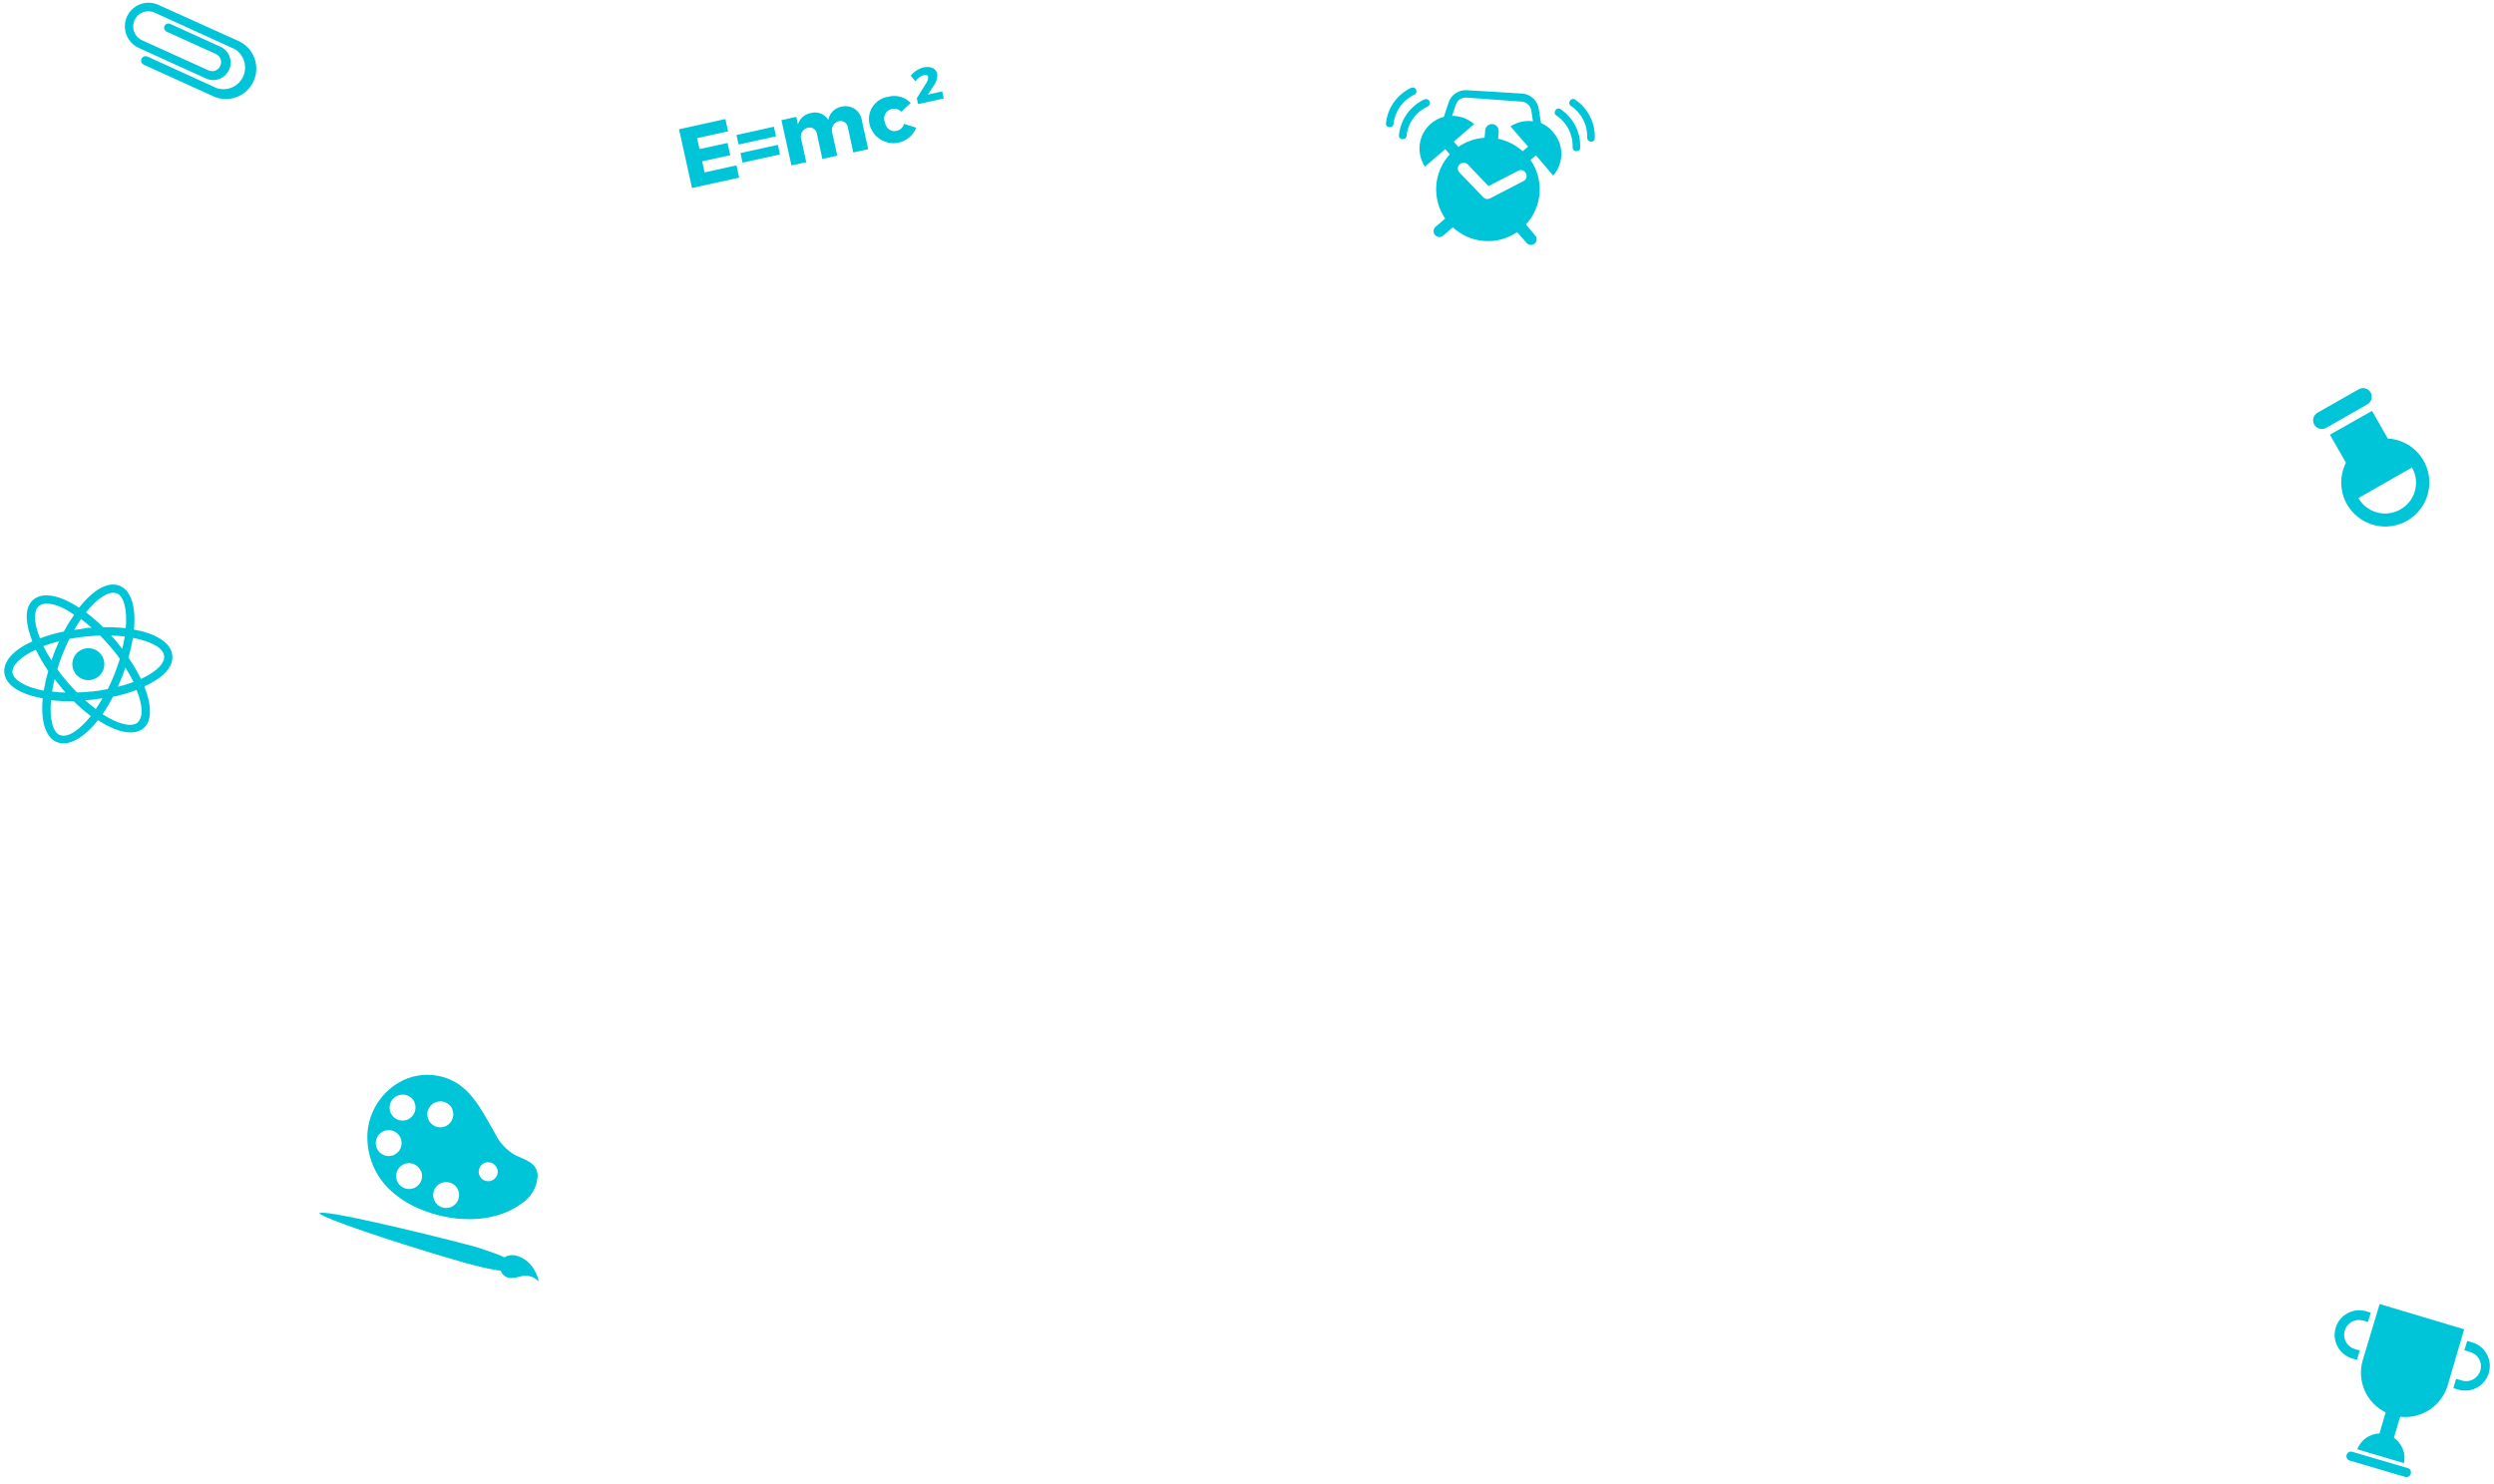 <svg width="304" height="181" viewBox="0 0 304 181" fill="none" xmlns="http://www.w3.org/2000/svg">
<g style="mix-blend-mode:multiply">
<g style="mix-blend-mode:multiply">
<path d="M30.9 9.91C30.699 10.353 30.413 10.751 30.058 11.083C29.703 11.415 29.286 11.673 28.83 11.843C28.375 12.013 27.891 12.092 27.405 12.074C26.919 12.056 26.442 11.943 26 11.74L17.53 7.89C17.464 7.862 17.405 7.821 17.355 7.77C17.305 7.718 17.266 7.658 17.239 7.592C17.213 7.525 17.2 7.454 17.201 7.383C17.202 7.311 17.217 7.241 17.245 7.175C17.273 7.109 17.314 7.05 17.365 7C17.417 6.95 17.477 6.911 17.544 6.884C17.61 6.858 17.681 6.845 17.752 6.846C17.824 6.847 17.894 6.862 17.96 6.89L26.43 10.75C27.043 10.947 27.706 10.913 28.295 10.655C28.884 10.397 29.359 9.933 29.631 9.35C29.902 8.767 29.951 8.105 29.769 7.488C29.586 6.871 29.185 6.342 28.64 6L18.85 1.54C18.629 1.44 18.39 1.384 18.147 1.376C17.904 1.367 17.662 1.407 17.434 1.493C16.975 1.665 16.603 2.013 16.4 2.46C16.197 2.907 16.18 3.416 16.353 3.876C16.525 4.335 16.873 4.707 17.32 4.91L25.41 8.58C25.675 8.699 25.977 8.708 26.249 8.605C26.521 8.502 26.741 8.295 26.86 8.03C26.979 7.765 26.988 7.463 26.885 7.191C26.782 6.919 26.575 6.699 26.31 6.58L20.31 3.86C20.184 3.803 20.086 3.698 20.037 3.569C19.988 3.439 19.993 3.296 20.05 3.17C20.107 3.044 20.212 2.946 20.341 2.897C20.471 2.848 20.614 2.853 20.74 2.91L26.74 5.64C27.012 5.743 27.26 5.9 27.468 6.102C27.677 6.304 27.842 6.547 27.954 6.815C28.065 7.083 28.121 7.371 28.117 7.662C28.113 7.952 28.049 8.239 27.93 8.504C27.811 8.769 27.64 9.007 27.425 9.203C27.211 9.399 26.959 9.55 26.685 9.645C26.41 9.74 26.119 9.778 25.829 9.757C25.54 9.735 25.258 9.655 25 9.52L16.91 5.84C16.214 5.523 15.672 4.943 15.404 4.226C15.136 3.51 15.163 2.716 15.48 2.02C15.797 1.324 16.378 0.782 17.094 0.514C17.81 0.246 18.604 0.273 19.3 0.59L29.07 5C29.515 5.2 29.916 5.486 30.249 5.841C30.582 6.197 30.842 6.615 31.012 7.072C31.182 7.529 31.26 8.015 31.241 8.502C31.221 8.99 31.106 9.468 30.9 9.91V9.91Z" fill="#00C4D8"/>
</g>
</g>
<g style="mix-blend-mode:multiply">
<g style="mix-blend-mode:multiply">
<path d="M17.59 83.69L18.18 83.41C20.13 82.41 21.18 81.13 21 79.88C20.84 78.36 19 77.25 16.33 76.76C16.59 74.02 16 71.99 14.58 71.42C13.16 70.85 11.34 71.93 9.64 74.09C7.33 72.58 5.26 72.15 4.1 73.09C3.1 73.9 3.01 75.5 3.72 77.59C3.79 77.79 3.87 77.99 3.95 78.2C1.7 79.2 0.38 80.61 0.53 82.03C0.65 83.1 1.53 83.97 3.05 84.56C3.748 84.828 4.472 85.022 5.21 85.14C4.95 87.89 5.53 89.93 6.95 90.49C8.37 91.05 10.2 89.99 11.95 87.81C12.577 88.233 13.248 88.589 13.95 88.87C15.43 89.47 16.7 89.47 17.52 88.77C18.53 87.9 18.51 86 17.59 83.69ZM18.14 78.31C19.27 78.76 19.94 79.31 20.01 79.99C20.1 80.79 19.26 81.71 17.71 82.52C17.54 82.61 17.37 82.7 17.18 82.78C16.742 81.873 16.23 81.004 15.65 80.18C15.882 79.392 16.066 78.591 16.2 77.78C16.862 77.893 17.512 78.071 18.14 78.31V78.31ZM11.14 84.31C10.53 84.38 9.95 84.42 9.39 84.43C9 84.03 8.6 83.61 8.21 83.15C7.82 82.69 7.36 82.15 6.99 81.58C7.17 80.98 7.39 80.35 7.65 79.71C7.91 79.07 8.17 78.47 8.46 77.9C9.08 77.78 9.73 77.68 10.46 77.61C11.19 77.54 11.64 77.51 12.2 77.49C12.6 77.89 12.99 78.32 13.39 78.78C13.79 79.24 14.24 79.78 14.61 80.34C14.42 80.95 14.2 81.57 13.95 82.21C13.7 82.85 13.42 83.45 13.14 84.02C12.45 84.16 11.8 84.26 11.13 84.33L11.14 84.31ZM12.5 85.14C12.23 85.61 11.95 86.04 11.68 86.45C11.25 86.13 10.82 85.77 10.38 85.38L11.24 85.31L12.5 85.14ZM8.02 84.44C7.43 84.44 6.88 84.38 6.35 84.32C6.42 83.84 6.53 83.32 6.65 82.81C6.91 83.14 7.17 83.47 7.45 83.81C7.73 84.15 7.82 84.25 8 84.46L8.02 84.44ZM6.28 80.53C5.917 79.964 5.583 79.38 5.28 78.78C5.912 78.546 6.557 78.346 7.21 78.18C7.04 78.56 6.87 78.94 6.71 79.34C6.55 79.74 6.41 80.16 6.27 80.55L6.28 80.53ZM9.06 76.78C9.33 76.32 9.6 75.88 9.88 75.48C10.3 75.79 10.73 76.15 11.17 76.54C10.89 76.54 10.6 76.54 10.31 76.62C10.02 76.7 9.46 76.74 9.05 76.8L9.06 76.78ZM13.54 77.49C14.098 77.498 14.656 77.538 15.21 77.61C15.13 78.09 15.03 78.61 14.9 79.11C14.65 78.79 14.39 78.46 14.11 78.11L13.54 77.49ZM15.28 81.4C15.647 81.964 15.98 82.548 16.28 83.15C15.652 83.385 15.011 83.582 14.36 83.74C14.53 83.37 14.7 82.98 14.86 82.58C15.02 82.18 15.13 81.81 15.27 81.42L15.28 81.4ZM14.22 72.33C15.1 72.68 15.53 74.33 15.33 76.59C14.413 76.498 13.492 76.457 12.57 76.47C11.912 75.824 11.213 75.219 10.48 74.66C11.91 72.87 13.34 72 14.21 72.35L14.22 72.33ZM4.76 73.88C5.24 73.47 6.14 73.5 7.27 73.95C7.89 74.227 8.483 74.561 9.04 74.95C8.581 75.609 8.16 76.293 7.78 77C6.793 77.2 5.823 77.478 4.88 77.83C4.8 77.64 4.73 77.46 4.67 77.28C4.11 75.67 4.13 74.42 4.75 73.9L4.76 73.88ZM1.52 82C1.43 81.13 2.52 80.08 4.36 79.21C4.803 80.112 5.311 80.981 5.88 81.81C5.651 82.602 5.467 83.407 5.33 84.22C3.06 83.76 1.63 82.91 1.52 82ZM7.32 89.65C6.45 89.3 6.01 87.65 6.22 85.37C7.136 85.476 8.058 85.52 8.98 85.5C9.636 86.149 10.334 86.754 11.07 87.31C9.63 89.09 8.2 90 7.32 89.62V89.65ZM16.79 88.09C16.07 88.7 14.44 88.33 12.5 87.09C12.963 86.406 13.384 85.695 13.76 84.96C14.743 84.756 15.709 84.478 16.65 84.13C17.42 86 17.46 87.49 16.79 88.06V88.09Z" fill="#00C4D8"/>
</g>
<g style="mix-blend-mode:multiply">
<path d="M11.49 79.17C11.132 79.027 10.739 78.993 10.361 79.074C9.984 79.154 9.639 79.345 9.37 79.621C9.101 79.898 8.92 80.248 8.85 80.627C8.78 81.007 8.824 81.398 8.976 81.753C9.129 82.107 9.383 82.408 9.707 82.618C10.031 82.828 10.41 82.937 10.796 82.931C11.182 82.925 11.557 82.805 11.875 82.586C12.192 82.367 12.438 82.059 12.58 81.7C12.77 81.22 12.762 80.684 12.558 80.21C12.354 79.735 11.97 79.361 11.49 79.17V79.17Z" fill="#00C4D8"/>
</g>
</g>
<g style="mix-blend-mode:multiply">
<g style="mix-blend-mode:multiply">
<path d="M288 165.85C287.643 167.069 287.727 168.375 288.237 169.538C288.747 170.701 289.651 171.647 290.79 172.21L290.04 174.78C289.448 174.798 288.875 174.991 288.393 175.335C287.911 175.678 287.541 176.157 287.33 176.71L293.03 178.4C293.153 177.821 293.101 177.219 292.882 176.669C292.664 176.119 292.287 175.646 291.8 175.31L292.56 172.74C293.824 172.886 295.1 172.581 296.161 171.878C297.222 171.176 298.001 170.121 298.36 168.9L300.36 162.08L290.06 159L288 165.85Z" fill="#00C4D8"/>
</g>
<g style="mix-blend-mode:multiply">
<path d="M293.49 179L286.67 177C286.534 176.975 286.393 177.002 286.275 177.075C286.158 177.148 286.071 177.262 286.033 177.395C285.994 177.528 286.006 177.671 286.067 177.795C286.127 177.92 286.232 178.018 286.36 178.07L293.17 180.07C293.24 180.091 293.314 180.098 293.387 180.091C293.46 180.083 293.531 180.061 293.595 180.025C293.659 179.99 293.716 179.942 293.762 179.885C293.807 179.827 293.84 179.761 293.86 179.69C293.901 179.549 293.885 179.399 293.816 179.27C293.746 179.141 293.63 179.044 293.49 179V179Z" fill="#00C4D8"/>
</g>
<g style="mix-blend-mode:multiply">
<path d="M284.7 161.9C284.473 162.66 284.555 163.479 284.93 164.178C285.305 164.877 285.941 165.399 286.7 165.63L287.3 165.81L287.63 164.66L287.04 164.49C286.812 164.424 286.598 164.314 286.412 164.166C286.226 164.018 286.071 163.835 285.956 163.627C285.841 163.419 285.768 163.19 285.741 162.954C285.714 162.718 285.734 162.478 285.8 162.25C285.866 162.021 285.976 161.808 286.124 161.622C286.272 161.436 286.455 161.281 286.663 161.166C286.871 161.051 287.1 160.978 287.336 160.951C287.572 160.924 287.812 160.944 288.04 161.01L288.64 161.19L288.98 160.05L288.38 159.87C287.623 159.659 286.813 159.753 286.125 160.133C285.437 160.513 284.925 161.147 284.7 161.9Z" fill="#00C4D8"/>
</g>
<g style="mix-blend-mode:multiply">
<path d="M301.32 163.67L300.73 163.5L300.39 164.64L300.98 164.82C301.223 164.872 301.452 164.973 301.654 165.118C301.856 165.262 302.026 165.447 302.154 165.66C302.281 165.873 302.364 166.11 302.396 166.356C302.428 166.602 302.409 166.853 302.34 167.091C302.272 167.33 302.154 167.552 301.996 167.743C301.838 167.934 301.642 168.091 301.421 168.204C301.199 168.316 300.957 168.382 300.709 168.397C300.462 168.412 300.213 168.375 299.98 168.29L299.38 168.12L299.05 169.26L299.64 169.43C300.404 169.655 301.226 169.568 301.925 169.188C302.625 168.807 303.145 168.164 303.37 167.4C303.595 166.636 303.508 165.814 303.128 165.115C302.747 164.415 302.104 163.895 301.34 163.67H301.32Z" fill="#00C4D8"/>
</g>
</g>
<g style="mix-blend-mode:multiply">
<g style="mix-blend-mode:multiply">
<path d="M291.08 53.51L289.13 50.1L284 53L285.95 56.42C285.433 57.451 285.261 58.621 285.461 59.757C285.66 60.892 286.22 61.934 287.057 62.727C287.895 63.52 288.965 64.022 290.11 64.16C291.255 64.297 292.414 64.062 293.415 63.49C294.416 62.917 295.207 62.038 295.669 60.981C296.132 59.925 296.242 58.748 295.983 57.624C295.725 56.5 295.111 55.489 294.233 54.741C293.356 53.993 292.261 53.547 291.11 53.47L291.08 53.51ZM292.58 62.12C291.718 62.612 290.696 62.742 289.738 62.481C288.78 62.221 287.964 61.591 287.47 60.73L294 57C294.247 57.428 294.406 57.902 294.468 58.392C294.53 58.883 294.493 59.381 294.361 59.857C294.229 60.334 294.004 60.779 293.698 61.167C293.392 61.556 293.012 61.88 292.58 62.12V62.12Z" fill="#00C4D8"/>
</g>
<g style="mix-blend-mode:multiply">
<path d="M283.54 52.17L288.6 49.28C288.833 49.135 289.001 48.906 289.068 48.64C289.135 48.374 289.097 48.093 288.961 47.854C288.825 47.616 288.602 47.44 288.339 47.363C288.076 47.285 287.793 47.313 287.55 47.44L282.49 50.32C282.245 50.459 282.065 50.69 281.99 50.962C281.915 51.234 281.951 51.525 282.09 51.77C282.229 52.015 282.46 52.195 282.732 52.27C283.004 52.345 283.295 52.309 283.54 52.17V52.17Z" fill="#00C4D8"/>
</g>
</g>
<g style="mix-blend-mode:multiply">
<g style="mix-blend-mode:multiply">
<path d="M189.32 21.41C189.964 20.679 190.319 19.739 190.319 18.765C190.319 17.791 189.964 16.851 189.32 16.12C188.923 15.634 188.416 15.25 187.84 15L187.56 13.26C187.483 12.772 187.244 12.324 186.881 11.988C186.518 11.653 186.053 11.449 185.56 11.41L178.81 11C178.322 10.965 177.835 11.095 177.429 11.368C177.023 11.642 176.721 12.044 176.57 12.51L176 14.24C175.385 14.402 174.818 14.709 174.346 15.135C173.873 15.56 173.509 16.092 173.283 16.686C173.057 17.281 172.976 17.921 173.047 18.552C173.118 19.184 173.338 19.79 173.69 20.32L176.17 18.18L176.72 18.82C175.754 19.869 175.173 21.215 175.071 22.637C174.97 24.059 175.353 25.474 176.16 26.65L174.99 27.65C174.919 27.71 174.86 27.784 174.818 27.868C174.776 27.951 174.751 28.042 174.744 28.135C174.738 28.228 174.75 28.322 174.78 28.41C174.81 28.499 174.858 28.58 174.92 28.65C174.98 28.723 175.053 28.782 175.137 28.825C175.22 28.868 175.311 28.894 175.405 28.9C175.499 28.907 175.592 28.894 175.681 28.863C175.77 28.832 175.851 28.784 175.92 28.72L177.09 27.72C178.137 28.691 179.484 29.277 180.908 29.383C182.333 29.488 183.751 29.106 184.93 28.3L186.09 29.63C186.211 29.769 186.382 29.855 186.566 29.868C186.749 29.881 186.931 29.821 187.07 29.7C187.209 29.579 187.295 29.408 187.308 29.224C187.321 29.041 187.261 28.859 187.14 28.72L186 27.37C186.975 26.318 187.563 24.965 187.665 23.534C187.766 22.102 187.377 20.68 186.56 19.5L187.22 18.93L189.32 21.41ZM185.71 22.07L181.63 24.19C181.514 24.245 181.388 24.272 181.26 24.27C181.086 24.251 180.924 24.174 180.8 24.05L177.91 21.05C177.842 20.986 177.788 20.908 177.751 20.822C177.715 20.736 177.696 20.643 177.696 20.55C177.696 20.456 177.715 20.364 177.751 20.278C177.788 20.192 177.842 20.114 177.91 20.05C177.974 19.982 178.052 19.928 178.138 19.891C178.224 19.855 178.316 19.835 178.41 19.835C178.504 19.835 178.596 19.855 178.682 19.891C178.768 19.928 178.846 19.982 178.91 20.05L181.44 22.69L185.06 20.82C185.14 20.777 185.228 20.75 185.318 20.741C185.408 20.732 185.5 20.742 185.586 20.769C185.673 20.796 185.753 20.84 185.823 20.899C185.892 20.957 185.949 21.029 185.99 21.11C186.037 21.191 186.067 21.28 186.078 21.373C186.09 21.466 186.082 21.56 186.056 21.65C186.03 21.74 185.986 21.823 185.926 21.896C185.867 21.968 185.793 22.027 185.71 22.07V22.07ZM184.12 15.41L186.26 17.88L185.61 18.45C184.764 17.682 183.728 17.154 182.61 16.92L182.68 16.02C182.694 15.8 182.621 15.584 182.477 15.418C182.333 15.251 182.129 15.148 181.91 15.13C181.691 15.116 181.476 15.19 181.311 15.334C181.147 15.478 181.045 15.681 181.03 15.9L180.96 16.8C179.811 16.867 178.704 17.252 177.76 17.91L177.21 17.27L179.68 15.13C178.94 14.478 177.986 14.122 177 14.13L177.45 12.78C177.537 12.509 177.712 12.275 177.948 12.115C178.184 11.956 178.466 11.88 178.75 11.9L185.48 12.39C185.767 12.411 186.038 12.528 186.251 12.722C186.463 12.916 186.604 13.176 186.65 13.46L186.86 14.79C185.902 14.659 184.928 14.879 184.12 15.41V15.41Z" fill="#00C4D8"/>
</g>
<g style="mix-blend-mode:multiply">
<path d="M190.22 13.31C189.72 12.98 189.22 13.74 189.69 14.07C190.329 14.492 190.849 15.072 191.2 15.753C191.55 16.434 191.719 17.194 191.69 17.96C191.69 18.55 192.59 18.62 192.61 18.02C192.65 17.096 192.451 16.177 192.033 15.351C191.614 14.527 190.99 13.823 190.22 13.31V13.31Z" fill="#00C4D8"/>
</g>
<g style="mix-blend-mode:multiply">
<path d="M192 12.15C191.5 11.81 191 12.58 191.47 12.91C192.108 13.331 192.627 13.909 192.977 14.589C193.327 15.268 193.497 16.026 193.47 16.79C193.47 17.39 194.37 17.46 194.39 16.86C194.428 15.936 194.229 15.018 193.81 14.193C193.392 13.368 192.768 12.665 192 12.15V12.15Z" fill="#00C4D8"/>
</g>
<g style="mix-blend-mode:multiply">
<path d="M173.62 12.12C173.737 12.07 173.869 12.068 173.987 12.114C174.105 12.161 174.2 12.253 174.25 12.37C174.3 12.487 174.302 12.619 174.255 12.737C174.209 12.855 174.117 12.95 174 13C173.303 13.322 172.701 13.819 172.254 14.443C171.807 15.067 171.53 15.796 171.45 16.56C171.38 17.15 170.45 17.09 170.52 16.49C170.613 15.555 170.947 14.661 171.491 13.894C172.035 13.128 172.768 12.517 173.62 12.12V12.12Z" fill="#00C4D8"/>
</g>
<g style="mix-blend-mode:multiply">
<path d="M172 10.71C172.54 10.46 172.95 11.29 172.41 11.54C171.715 11.864 171.116 12.362 170.671 12.986C170.226 13.609 169.95 14.338 169.87 15.1C169.8 15.69 168.87 15.63 168.94 15.03C169.035 14.107 169.367 13.225 169.903 12.468C170.439 11.712 171.161 11.106 172 10.71V10.71Z" fill="#00C4D8"/>
</g>
</g>
<g style="mix-blend-mode:multiply">
<g style="mix-blend-mode:multiply">
<path d="M88.42 14.51L88.75 16.01L84.97 16.84L85.26 18.18L88.68 17.43L89.01 18.92L85.59 19.67L85.89 21.02L89.77 20.16L90.1 21.66L84.35 22.92L82.77 15.76L88.42 14.51Z" fill="#00C4D8"/>
</g>
<g style="mix-blend-mode:multiply">
<path d="M94.33 15.45L94.59 16.62L90.03 17.62L89.77 16.46L94.33 15.45ZM94.82 17.66L95.07 18.83L90.51 19.83L90.26 18.66L94.82 17.66Z" fill="#00C4D8"/>
</g>
<g style="mix-blend-mode:multiply">
<path d="M105.06 14.71L105.83 18.19L104.01 18.59L103.36 15.59C103.349 15.458 103.31 15.33 103.245 15.215C103.18 15.1 103.091 15 102.983 14.923C102.875 14.846 102.752 14.793 102.622 14.768C102.492 14.744 102.358 14.748 102.23 14.78C102.078 14.82 101.937 14.892 101.814 14.99C101.692 15.088 101.591 15.211 101.519 15.35C101.446 15.489 101.404 15.642 101.394 15.799C101.383 15.956 101.406 16.113 101.46 16.26L102.06 18.98L100.24 19.38L99.59 16.38C99.579 16.248 99.54 16.12 99.475 16.005C99.41 15.889 99.321 15.79 99.213 15.713C99.106 15.636 98.982 15.583 98.852 15.558C98.722 15.534 98.588 15.538 98.46 15.57C98.308 15.609 98.165 15.68 98.041 15.778C97.918 15.876 97.816 15.998 97.742 16.137C97.669 16.277 97.626 16.43 97.615 16.587C97.604 16.744 97.626 16.902 97.68 17.05L98.28 19.78L96.47 20.17L95.25 14.65L97.06 14.25L97.26 15.16C97.37 14.806 97.576 14.49 97.855 14.246C98.133 14.003 98.475 13.841 98.84 13.78C99.236 13.671 99.656 13.693 100.038 13.842C100.42 13.992 100.744 14.261 100.96 14.61C101.035 14.204 101.234 13.832 101.53 13.543C101.825 13.255 102.202 13.065 102.61 13C102.884 12.935 103.17 12.928 103.447 12.981C103.724 13.033 103.987 13.144 104.219 13.305C104.45 13.467 104.645 13.676 104.79 13.918C104.935 14.16 105.027 14.43 105.06 14.71Z" fill="#00C4D8"/>
</g>
<g style="mix-blend-mode:multiply">
<path d="M108.65 13.29C108.49 13.335 108.34 13.413 108.211 13.518C108.082 13.624 107.976 13.755 107.9 13.903C107.824 14.051 107.779 14.214 107.769 14.38C107.759 14.547 107.783 14.713 107.84 14.87C108.02 15.68 108.59 16.11 109.24 15.96C109.465 15.926 109.676 15.826 109.845 15.673C110.014 15.52 110.134 15.321 110.19 15.1L111.69 15.57C111.458 16.151 111.049 16.645 110.522 16.982C109.996 17.32 109.376 17.484 108.751 17.452C108.126 17.42 107.527 17.193 107.037 16.804C106.548 16.415 106.192 15.882 106.02 15.28C105.912 14.904 105.885 14.509 105.941 14.122C105.998 13.735 106.136 13.365 106.347 13.035C106.558 12.706 106.837 12.425 107.165 12.212C107.493 11.999 107.863 11.859 108.25 11.8C108.736 11.665 109.249 11.664 109.735 11.797C110.222 11.931 110.662 12.195 111.01 12.56L109.86 13.62C109.703 13.467 109.51 13.356 109.298 13.298C109.086 13.24 108.863 13.238 108.65 13.29V13.29Z" fill="#00C4D8"/>
</g>
<g style="mix-blend-mode:multiply">
<path d="M113.14 9.4C113.14 9.18 112.89 9.09 112.59 9.15C112.184 9.296 111.835 9.565 111.59 9.92L111.01 9.22C111.411 8.73 111.958 8.38 112.57 8.22C113.41 8.03 114.1 8.34 114.25 8.99C114.282 9.548 114.104 10.097 113.75 10.53L113.09 11.53L114.85 11.14L115.04 12.01L111.91 12.69L111.75 11.99L112.91 10.12C113.058 9.909 113.138 9.658 113.14 9.4V9.4Z" fill="#00C4D8"/>
</g>
</g>
<g style="mix-blend-mode:multiply">
<g style="mix-blend-mode:multiply">
<path d="M48.6 132C47.52 132.638 46.609 133.528 45.946 134.593C45.282 135.659 44.886 136.869 44.79 138.12C44.714 139.374 44.905 140.63 45.352 141.804C45.798 142.978 46.49 144.044 47.38 144.93C48.468 145.978 49.744 146.813 51.14 147.39C54.95 149.03 60.05 149.32 63.54 146.77C64.131 146.401 64.622 145.892 64.971 145.289C65.32 144.686 65.515 144.006 65.54 143.31C65.43 141.72 64 141.42 62.81 140.85C61.757 140.252 60.91 139.349 60.38 138.26C59.06 136 57.9 133.46 55.69 132.06C54.263 131.19 52.568 130.866 50.92 131.15C50.101 131.288 49.314 131.576 48.6 132V132ZM55 147.16C54.81 147.244 54.605 147.289 54.397 147.292C54.19 147.296 53.983 147.258 53.791 147.18C53.598 147.103 53.422 146.988 53.275 146.842C53.127 146.696 53.01 146.522 52.93 146.33C52.806 146.043 52.771 145.725 52.828 145.418C52.885 145.11 53.032 144.827 53.251 144.603C53.469 144.379 53.749 144.225 54.055 144.16C54.361 144.096 54.679 144.123 54.97 144.24C55.26 144.356 55.509 144.556 55.686 144.814C55.862 145.072 55.958 145.377 55.962 145.69C55.965 146.002 55.875 146.309 55.704 146.571C55.533 146.833 55.288 147.038 55 147.16V147.16ZM60.61 142.5C60.682 142.718 60.688 142.953 60.626 143.174C60.565 143.395 60.439 143.593 60.265 143.743C60.09 143.893 59.876 143.987 59.648 144.015C59.42 144.042 59.189 144.002 58.984 143.898C58.779 143.794 58.61 143.632 58.497 143.432C58.385 143.231 58.334 143.002 58.352 142.773C58.37 142.544 58.455 142.326 58.597 142.146C58.739 141.965 58.932 141.831 59.15 141.76C59.439 141.669 59.753 141.695 60.022 141.834C60.292 141.972 60.496 142.212 60.59 142.5H60.61ZM51.32 142.77C51.444 143.057 51.479 143.375 51.422 143.682C51.365 143.99 51.218 144.273 50.999 144.497C50.781 144.721 50.501 144.875 50.195 144.94C49.889 145.004 49.571 144.977 49.28 144.86C48.99 144.744 48.741 144.544 48.564 144.286C48.388 144.028 48.292 143.723 48.288 143.41C48.285 143.098 48.375 142.791 48.546 142.529C48.717 142.267 48.962 142.062 49.25 141.94C49.632 141.78 50.062 141.777 50.446 141.933C50.83 142.088 51.137 142.389 51.3 142.77H51.32ZM48 140.83C47.713 140.953 47.396 140.987 47.089 140.93C46.782 140.872 46.499 140.725 46.276 140.507C46.053 140.289 45.899 140.01 45.834 139.704C45.769 139.399 45.797 139.081 45.912 138.791C46.028 138.501 46.227 138.252 46.484 138.075C46.741 137.898 47.045 137.801 47.357 137.797C47.669 137.793 47.976 137.881 48.238 138.05C48.5 138.22 48.706 138.463 48.83 138.75C48.994 139.136 48.999 139.571 48.843 139.961C48.688 140.351 48.385 140.663 48 140.83ZM55.12 135.25C55.244 135.537 55.279 135.855 55.222 136.162C55.165 136.47 55.018 136.753 54.799 136.977C54.581 137.201 54.301 137.355 53.995 137.42C53.689 137.484 53.371 137.457 53.08 137.34C52.79 137.224 52.541 137.024 52.364 136.766C52.188 136.508 52.092 136.203 52.089 135.89C52.085 135.578 52.175 135.271 52.346 135.009C52.517 134.747 52.762 134.542 53.05 134.42C53.242 134.336 53.449 134.29 53.659 134.286C53.869 134.283 54.078 134.32 54.273 134.397C54.468 134.475 54.646 134.59 54.797 134.736C54.947 134.882 55.067 135.057 55.15 135.25H55.12ZM50.52 134.43C50.643 134.717 50.677 135.034 50.62 135.341C50.562 135.648 50.416 135.931 50.197 136.154C49.979 136.378 49.7 136.531 49.394 136.596C49.089 136.661 48.771 136.634 48.481 136.518C48.191 136.402 47.942 136.203 47.765 135.946C47.588 135.689 47.492 135.385 47.487 135.073C47.483 134.761 47.571 134.454 47.74 134.192C47.91 133.93 48.154 133.724 48.44 133.6C48.633 133.514 48.841 133.468 49.052 133.463C49.263 133.458 49.473 133.496 49.669 133.573C49.865 133.65 50.044 133.766 50.196 133.913C50.347 134.06 50.467 134.236 50.55 134.43H50.52Z" fill="#00C4D8"/>
</g>
<g style="mix-blend-mode:multiply">
<path d="M38.94 147.94C38.936 147.96 38.936 147.98 38.94 148H39C39.034 148.034 39.075 148.062 39.12 148.08L39.2 148.13L39.28 148.18L39.41 148.24C41.71 149.38 50.91 152.34 56.66 153.97L57.07 154.08L58.49 154.45L59.43 154.66L59.74 154.72L60.58 154.87L61.03 154.93C61.113 155.159 61.254 155.361 61.44 155.517C61.627 155.674 61.851 155.778 62.09 155.82C62.193 155.83 62.297 155.83 62.4 155.82C62.824 155.786 63.243 155.706 63.65 155.58C63.952 155.52 64.264 155.527 64.563 155.601C64.862 155.676 65.141 155.815 65.38 156.01L65.47 156.07L65.68 156.24C65.537 155.595 65.265 154.986 64.88 154.45C64.463 153.88 63.89 153.442 63.23 153.19C62.776 152.998 62.267 152.98 61.8 153.14L61.51 153.31C61.22 153.17 60.76 152.98 60.24 152.79C59.37 152.47 58.34 152.14 57.62 151.93C51.17 150.23 39.11 147.36 38.94 147.94Z" fill="#00C4D8"/>
</g>
</g>
</svg>

